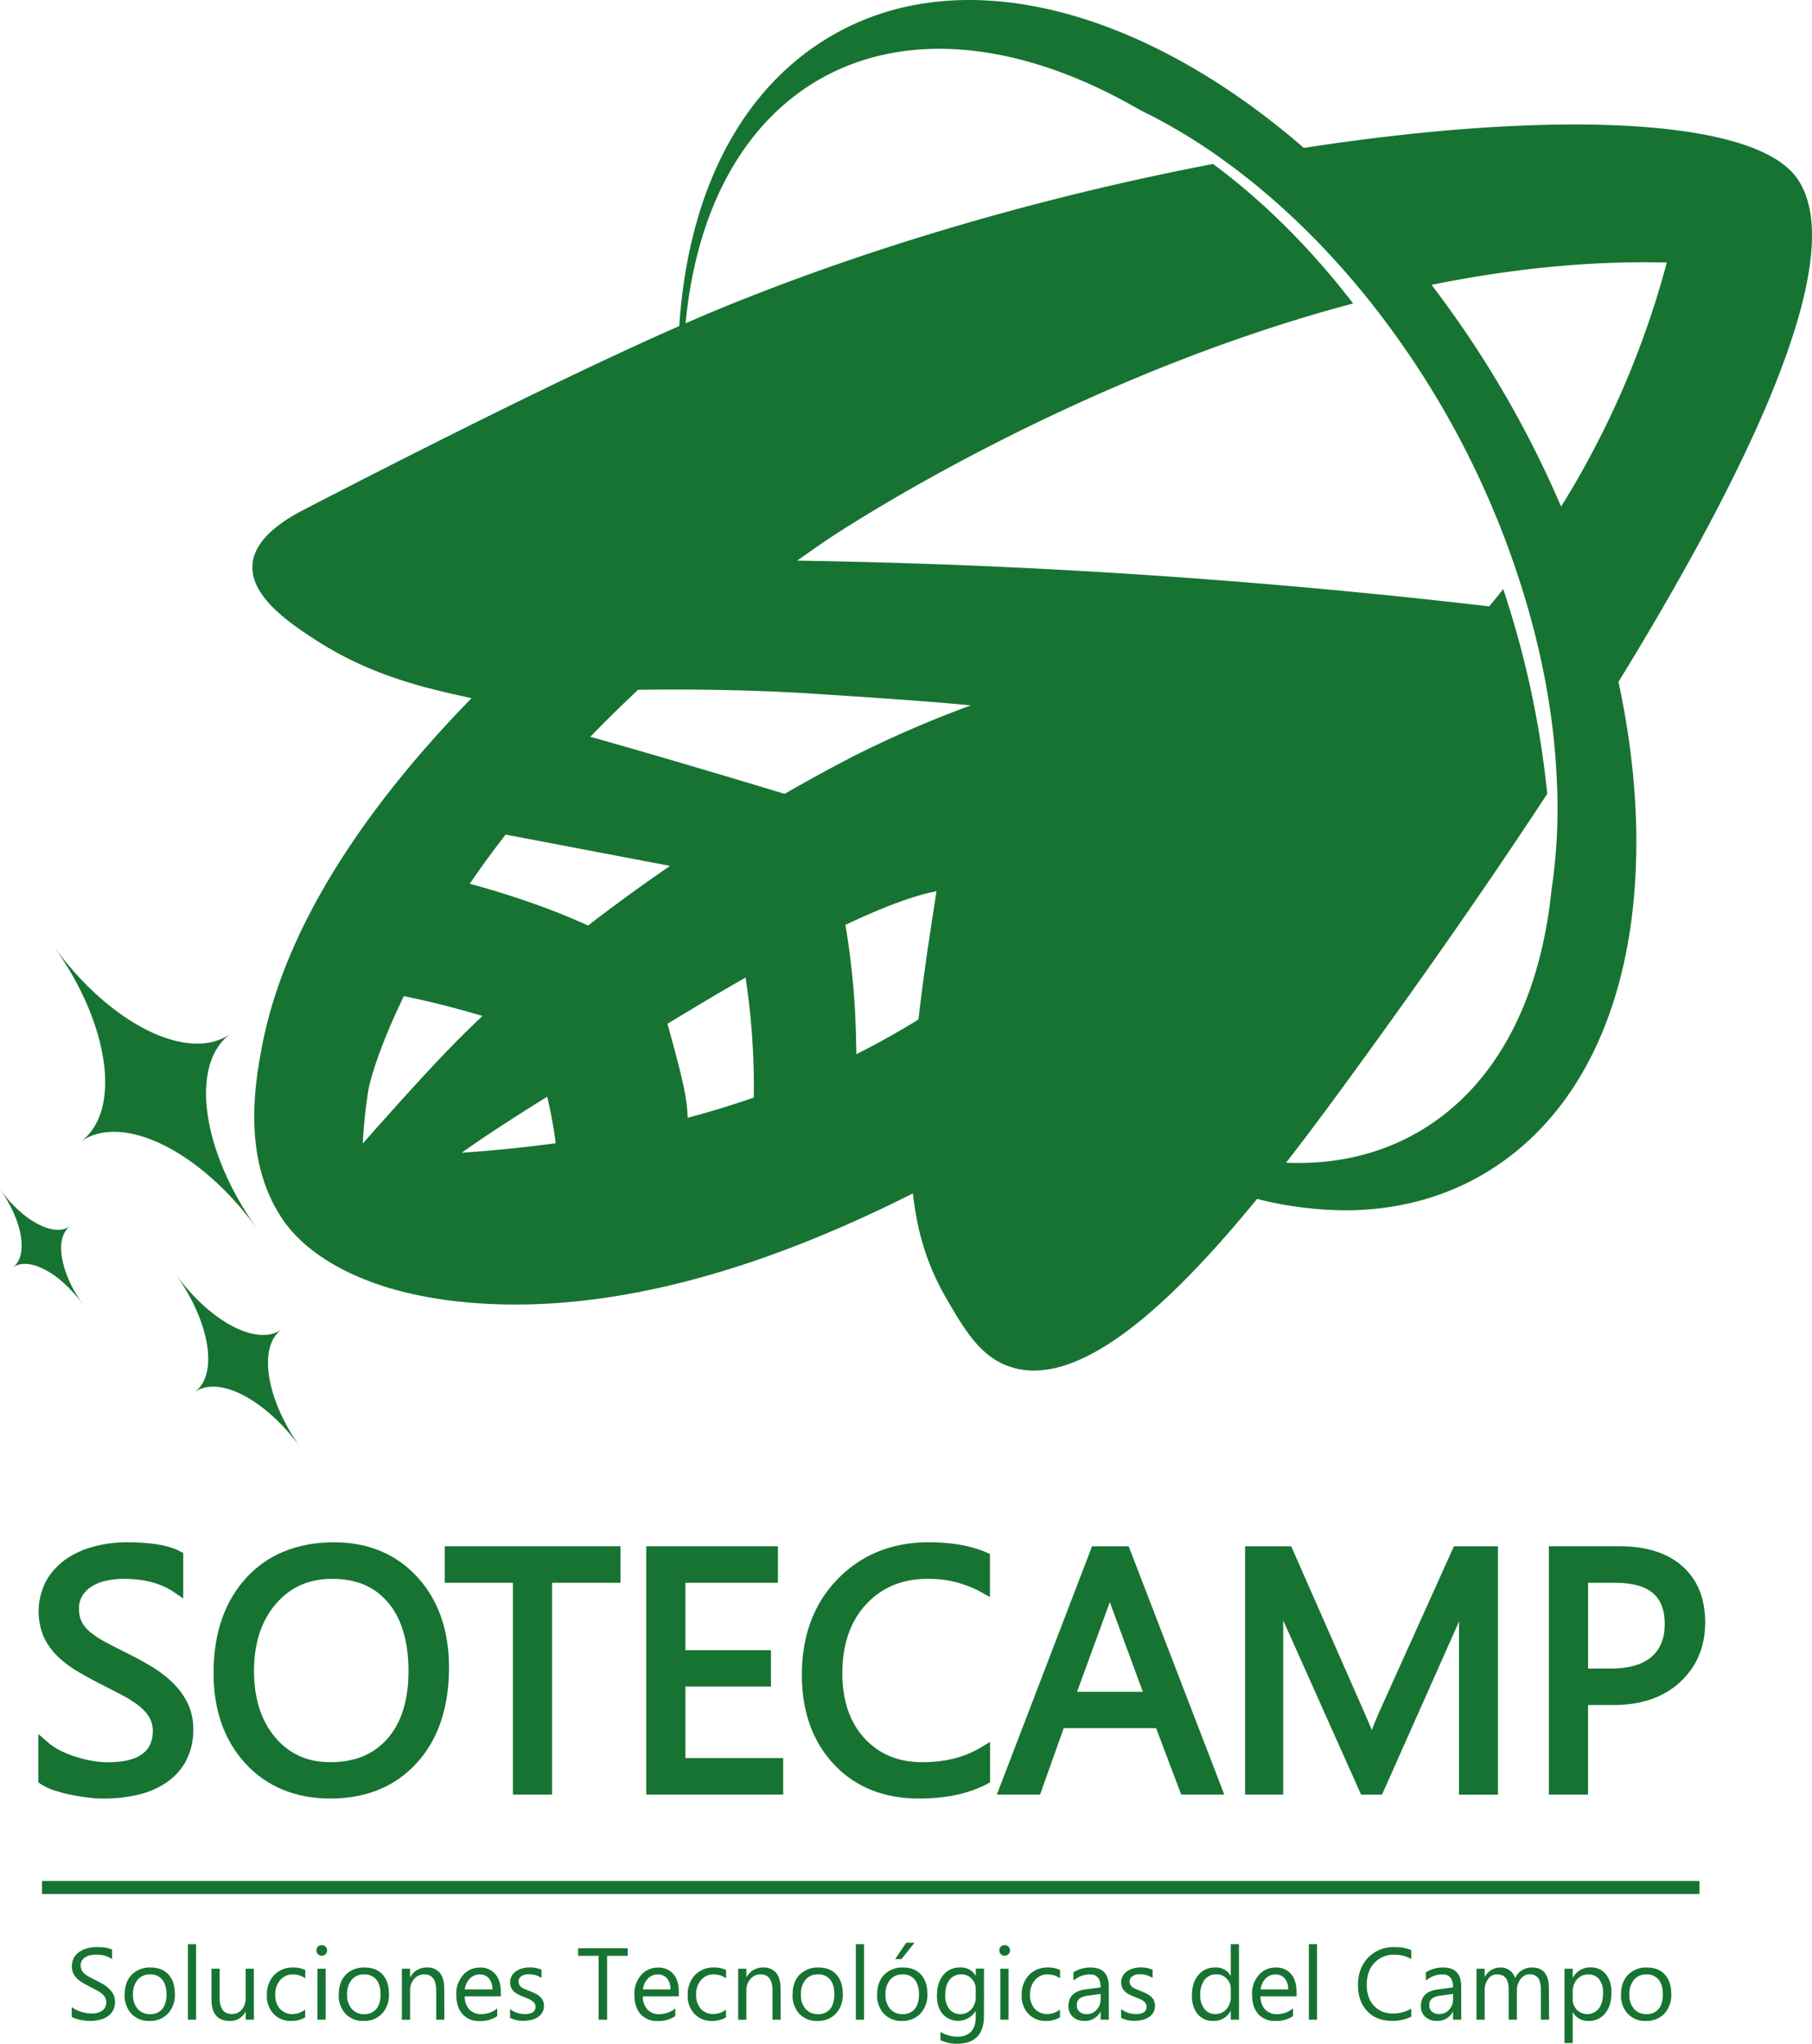<svg id="Layer_1" data-name="Layer 1" xmlns="http://www.w3.org/2000/svg" viewBox="0 0 884.07 997.09"><defs><style>.cls-1{fill:#177332;}</style></defs><title>SOTECAMP_1</title><path class="cls-1" d="M933.74,89.05c-20.91-29.8-119.62-33.57-240.66-14.86-77.09-66.85-165-91.74-229-55.54-44.59,25.18-71.26,75.53-75.74,142.45-32.43,14.22-89.11,41-182,89-7.47,3.84-25.25,13.3-26.24,27.45C179,293,198.31,306,209.9,313.57c29,19.13,58.32,24.89,77.09,29.09-44.45,45.52-89.89,105.61-102.2,169.69-3.41,18.06-10.24,56.33,11.09,86.05,4.27,5.9,26,34.49,93.38,39.4,70.76,5.12,145-19.2,213.07-53.55,2.35,21.26,8,36.91,16.57,51.7,8.75,15,16.43,28.16,31,32.93,34.14,11.31,79.65-32.15,120.33-81.93a178.5,178.5,0,0,0,43,5.55c23.54,0,45.8-5.41,65.71-16.64,46.65-26.38,73.75-80.43,76.17-152.26,1-28.45-2-58.46-8.53-88.9C907.71,235.06,960.84,127.67,933.74,89.05ZM233.94,559.92a224.88,224.88,0,0,1,2.77-26.31c.92-5.19,5.62-21.69,17.28-45.59,1.71.36,3.63.78,5.69,1.21,11.88,2.56,23.33,5.69,32.64,8.46-6.12,5.76-12.73,12.3-19.77,19.7C256.34,534.39,233.94,559.92,233.94,559.92Zm48.29,4.48c11.17-8,25-16.93,41.68-27.31,1.28,5.48,2.42,11.09,3.27,16.57.36,2.06.64,4.12.85,6.12C314.16,561.63,298.73,563.34,282.23,564.4Zm46.3-117.34a421.58,421.58,0,0,0-42.39-13.87c5.26-7.75,11.09-15.79,17.5-24l80.22,15.29c-16.07,11-29.51,21-40,29.09C338.91,451.33,333.72,449.12,328.53,447.06Zm63.93,100.28-.21-3.41c-.64-9-3.63-20.55-9.67-42.46,3.84-2.28,7.68-4.62,11.66-7,9.46-5.69,18.28-10.88,26.46-15.5a354.41,354.41,0,0,1,4,58.53C411.95,541.93,400.93,545.13,392.46,547.34Zm117.06-82.07c-1.78,12.3-3.27,23.61-4.48,34.14-10.31,6.4-20.41,11.95-30.3,16.93-.07-6.69-.28-13.37-.57-19.77a386,386,0,0,0-4.76-43.31c20.84-9.89,34.78-14.58,44.45-16.43C512.37,446.21,510.95,455.67,509.52,465.27Zm-38.69-93q-16.32,8.53-31.08,17.07c-19.77-6-55.4-16.71-94.8-27.88,7.33-7.54,15.08-15.22,23.33-22.9h.07c26.17-.36,56.11,0,85.56,1.92s54.76,3.56,76.66,5.69A545.14,545.14,0,0,0,470.83,372.24Zm343,64.36v.21c-5.76,55.47-28.8,97.08-65.86,118-18.85,10.67-40.32,15.43-63.58,14.44,13.58-17.42,26.38-35,37.69-50.56,17.35-24,52.56-72.68,89.75-129.43a462.37,462.37,0,0,0-18.63-91c-.92-3-1.85-6-2.84-8.89-2.35,3-4.62,5.76-6.83,8.46-82.5-9.6-169.19-16.64-259.79-20.2-26.24-1-52.27-1.71-77.87-2.13,4.76-3.34,9.6-6.76,14.51-10.1,0,0,114.86-77.73,256.74-115.35-20.77-27-44-50.07-68.34-68.06C570.4,97,485.91,120.77,409,152.28c-4.69,1.92-10.53,4.41-17.57,7.47C396.8,103.56,420,61.6,457.32,40.41c17.57-9.89,37.12-14.58,57.89-14.58,31.08,0,64.72,10.53,98.07,29.94a272.37,272.37,0,0,1,41.46,25c24.82,18,48.5,40.75,69.77,67.28A432.74,432.74,0,0,1,786.1,252.2c4,9.53,7.54,19.13,10.74,28.66,11.59,34.42,18.21,68.7,19.63,101.27A269.22,269.22,0,0,1,813.84,436.61Zm4.76-187.47A508,508,0,0,0,755.38,141c37.48-7.61,76.24-11.88,114.78-10.88A438.36,438.36,0,0,1,834,222.33C829,231.86,823.86,240.75,818.6,249.14Z" transform="translate(-56.93 -2.02)"/><path class="cls-1" d="M96.18,559.09c20.24-14.57,58.89,4.49,86.31,42.58-13.7-19-22-39.24-24.35-56.49s1.22-31.58,11.35-38.87c-20.24,14.57-58.89-4.49-86.31-42.58C110.61,501.82,116.43,544.52,96.18,559.09Z" transform="translate(-56.93 -2.02)"/><path class="cls-1" d="M151.88,681.21c11.72-8.44,34.9,3.73,51.77,27.17-8.43-11.71-13.69-24-15.38-34.48s.18-19,6-23.24c-11.72,8.44-34.9-3.73-51.77-27.17C159.42,646.93,163.6,672.77,151.88,681.21Z" transform="translate(-56.93 -2.02)"/><path class="cls-1" d="M63.1,620.41c7.74-5.58,23.07,2.46,34.22,18-5.57-7.74-9-15.89-10.16-22.79s.12-12.57,4-15.36c-7.74,5.58-23.07-2.46-34.22-18C68.08,597.75,70.85,614.83,63.1,620.41Z" transform="translate(-56.93 -2.02)"/><rect class="cls-1" x="20.5" y="917.71" width="808.67" height="6.34"/><path class="cls-1" d="M91.92,986v-4.81a9.33,9.33,0,0,0,2,1.31,15.88,15.88,0,0,0,2.43,1,19.29,19.29,0,0,0,2.56.62,14.31,14.31,0,0,0,2.38.22,9.33,9.33,0,0,0,5.63-1.4,5.24,5.24,0,0,0,1.24-6.48,7,7,0,0,0-1.71-1.91,17,17,0,0,0-2.59-1.65q-1.49-.79-3.22-1.67t-3.4-1.87a14.74,14.74,0,0,1-2.75-2.09,8.7,8.7,0,0,1-1.84-2.59,8.82,8.82,0,0,1,.38-7.54,9,9,0,0,1,2.75-2.91,12.46,12.46,0,0,1,3.88-1.7,17.77,17.77,0,0,1,4.44-.56q5.15,0,7.51,1.24v4.59a13.62,13.62,0,0,0-7.92-2.14,13.08,13.08,0,0,0-2.67.28,7.54,7.54,0,0,0-2.38.91,5.26,5.26,0,0,0-1.7,1.63,4.32,4.32,0,0,0-.66,2.43,5,5,0,0,0,.5,2.31A5.64,5.64,0,0,0,98.21,965a14.64,14.64,0,0,0,2.37,1.56q1.4.75,3.22,1.65t3.55,1.94a16.24,16.24,0,0,1,2.94,2.26,10.05,10.05,0,0,1,2,2.75,7.72,7.72,0,0,1,.74,3.45,8.76,8.76,0,0,1-1,4.36,8.27,8.27,0,0,1-2.72,2.91,11.89,11.89,0,0,1-3.95,1.62,21.69,21.69,0,0,1-4.72.5,19.39,19.39,0,0,1-2-.13q-1.22-.13-2.48-.39a20,20,0,0,1-2.39-.63A7.46,7.46,0,0,1,91.92,986Z" transform="translate(-56.93 -2.02)"/><path class="cls-1" d="M129.86,988a11.54,11.54,0,0,1-8.81-3.49,12.92,12.92,0,0,1-3.29-9.25q0-6.27,3.43-9.8a12.32,12.32,0,0,1,9.26-3.52q5.57,0,8.69,3.43t3.12,9.5a13.37,13.37,0,0,1-3.37,9.54A11.8,11.8,0,0,1,129.86,988Zm.29-22.7a7.58,7.58,0,0,0-6.08,2.61,10.73,10.73,0,0,0-2.24,7.21,10.15,10.15,0,0,0,2.26,7,7.68,7.68,0,0,0,6.05,2.55,7.29,7.29,0,0,0,5.94-2.5q2.08-2.5,2.08-7.12t-2.08-7.2A7.26,7.26,0,0,0,130.15,965.28Z" transform="translate(-56.93 -2.02)"/><path class="cls-1" d="M152.61,987.4h-4V950.55h4Z" transform="translate(-56.93 -2.02)"/><path class="cls-1" d="M180.81,987.4h-4v-3.94h-.1A8.19,8.19,0,0,1,169,988q-8.9,0-8.9-10.6V962.51h4v14.24q0,7.88,6,7.87a6.1,6.1,0,0,0,4.8-2.15,8.23,8.23,0,0,0,1.88-5.63V962.51h4Z" transform="translate(-56.93 -2.02)"/><path class="cls-1" d="M205.82,986.26A13,13,0,0,1,199,988a11.27,11.27,0,0,1-8.59-3.46,12.55,12.55,0,0,1-3.27-9,13.8,13.8,0,0,1,3.52-9.88,12.33,12.33,0,0,1,9.41-3.73,13.11,13.11,0,0,1,5.79,1.22v4.08a10.14,10.14,0,0,0-5.93-1.94,8,8,0,0,0-6.26,2.73,10.38,10.38,0,0,0-2.44,7.18,9.88,9.88,0,0,0,2.3,6.9,7.92,7.92,0,0,0,6.16,2.53,10,10,0,0,0,6.13-2.16Z" transform="translate(-56.93 -2.02)"/><path class="cls-1" d="M213.89,956.19a2.53,2.53,0,0,1-1.82-.73,2.46,2.46,0,0,1-.75-1.85,2.55,2.55,0,0,1,2.58-2.6,2.57,2.57,0,0,1,1.86.74,2.6,2.6,0,0,1,0,3.68A2.55,2.55,0,0,1,213.89,956.19Zm1.94,31.21h-4V962.51h4Z" transform="translate(-56.93 -2.02)"/><path class="cls-1" d="M234.31,988a11.54,11.54,0,0,1-8.81-3.49,12.92,12.92,0,0,1-3.29-9.25q0-6.27,3.43-9.8a12.32,12.32,0,0,1,9.26-3.52q5.57,0,8.69,3.43t3.12,9.5a13.37,13.37,0,0,1-3.37,9.54A11.8,11.8,0,0,1,234.31,988Zm.29-22.7a7.58,7.58,0,0,0-6.08,2.61,10.73,10.73,0,0,0-2.24,7.21,10.15,10.15,0,0,0,2.26,7,7.68,7.68,0,0,0,6.05,2.55,7.29,7.29,0,0,0,5.94-2.5q2.08-2.5,2.08-7.12t-2.08-7.2A7.26,7.26,0,0,0,234.61,965.28Z" transform="translate(-56.93 -2.02)"/><path class="cls-1" d="M273.74,987.4h-4V973.2q0-7.92-5.79-7.92a6.28,6.28,0,0,0-4.95,2.25,8.33,8.33,0,0,0-2,5.68v14.2h-4V962.51h4v4.13h.1a9,9,0,0,1,8.17-4.72,7.62,7.62,0,0,1,6.25,2.64q2.16,2.64,2.16,7.62Z" transform="translate(-56.93 -2.02)"/><path class="cls-1" d="M301.26,976H283.68a9.31,9.31,0,0,0,2.24,6.42,7.71,7.71,0,0,0,5.88,2.26,12.24,12.24,0,0,0,7.73-2.77v3.74a14.44,14.44,0,0,1-8.68,2.38,10.52,10.52,0,0,1-8.29-3.39q-3-3.39-3-9.54a13.61,13.61,0,0,1,3.29-9.47,10.56,10.56,0,0,1,8.18-3.66,9.36,9.36,0,0,1,7.56,3.16q2.67,3.16,2.67,8.78Zm-4.08-3.38a8.11,8.11,0,0,0-1.67-5.37,5.67,5.67,0,0,0-4.56-1.92,6.44,6.44,0,0,0-4.79,2,9.15,9.15,0,0,0-2.43,5.27Z" transform="translate(-56.93 -2.02)"/><path class="cls-1" d="M305.78,986.5v-4.28a11.79,11.79,0,0,0,7.17,2.41q5.25,0,5.25-3.5a3,3,0,0,0-.45-1.69,4.49,4.49,0,0,0-1.22-1.23,9.38,9.38,0,0,0-1.8-1l-2.22-.89a28.51,28.51,0,0,1-2.9-1.32,8.77,8.77,0,0,1-2.09-1.51,5.6,5.6,0,0,1-1.26-1.91,6.76,6.76,0,0,1-.43-2.5,6,6,0,0,1,.8-3.1,7.11,7.11,0,0,1,2.14-2.26,10,10,0,0,1,3.05-1.37,13.55,13.55,0,0,1,3.54-.46,14.29,14.29,0,0,1,5.79,1.12v4a11.28,11.28,0,0,0-6.32-1.8,7.37,7.37,0,0,0-2,.26,5,5,0,0,0-1.54.72,3.32,3.32,0,0,0-1,1.11,2.92,2.92,0,0,0-.35,1.42,3.41,3.41,0,0,0,.35,1.63,3.58,3.58,0,0,0,1,1.17,7.88,7.88,0,0,0,1.65.92q1,.41,2.21.9a31.23,31.23,0,0,1,3,1.3,10.17,10.17,0,0,1,2.24,1.51,5.9,5.9,0,0,1,1.42,1.93,6.24,6.24,0,0,1,.5,2.6,6.13,6.13,0,0,1-.81,3.21,7,7,0,0,1-2.18,2.26,10,10,0,0,1-3.14,1.34,15.5,15.5,0,0,1-3.72.44A14.13,14.13,0,0,1,305.78,986.5Z" transform="translate(-56.93 -2.02)"/><path class="cls-1" d="M363.19,956.24H353.13V987.4H349V956.24H339v-3.7h24.19Z" transform="translate(-56.93 -2.02)"/><path class="cls-1" d="M388.13,976H370.56a9.31,9.31,0,0,0,2.24,6.42,7.71,7.71,0,0,0,5.88,2.26,12.24,12.24,0,0,0,7.73-2.77v3.74a14.44,14.44,0,0,1-8.68,2.38,10.52,10.52,0,0,1-8.29-3.39q-3-3.39-3-9.54a13.61,13.61,0,0,1,3.29-9.47,10.56,10.56,0,0,1,8.18-3.66,9.36,9.36,0,0,1,7.56,3.16q2.67,3.16,2.67,8.78Zm-4.08-3.38a8.11,8.11,0,0,0-1.67-5.37,5.67,5.67,0,0,0-4.56-1.92,6.44,6.44,0,0,0-4.79,2,9.15,9.15,0,0,0-2.43,5.27Z" transform="translate(-56.93 -2.02)"/><path class="cls-1" d="M411.13,986.26a13,13,0,0,1-6.81,1.73,11.27,11.27,0,0,1-8.59-3.46,12.55,12.55,0,0,1-3.27-9,13.8,13.8,0,0,1,3.52-9.88,12.33,12.33,0,0,1,9.41-3.73,13.11,13.11,0,0,1,5.79,1.22v4.08a10.14,10.14,0,0,0-5.93-1.94A8,8,0,0,0,399,968a10.38,10.38,0,0,0-2.44,7.18,9.88,9.88,0,0,0,2.3,6.9,7.92,7.92,0,0,0,6.16,2.53,10,10,0,0,0,6.13-2.16Z" transform="translate(-56.93 -2.02)"/><path class="cls-1" d="M437.82,987.4h-4V973.2q0-7.92-5.79-7.92a6.28,6.28,0,0,0-4.95,2.25,8.33,8.33,0,0,0-2,5.68v14.2h-4V962.51h4v4.13h.1a9,9,0,0,1,8.17-4.72,7.62,7.62,0,0,1,6.25,2.64q2.16,2.64,2.16,7.62Z" transform="translate(-56.93 -2.02)"/><path class="cls-1" d="M455.73,988a11.54,11.54,0,0,1-8.81-3.49,12.92,12.92,0,0,1-3.29-9.25q0-6.27,3.43-9.8a12.32,12.32,0,0,1,9.26-3.52q5.57,0,8.69,3.43t3.12,9.5a13.37,13.37,0,0,1-3.37,9.54A11.8,11.8,0,0,1,455.73,988Zm.29-22.7a7.58,7.58,0,0,0-6.08,2.61,10.73,10.73,0,0,0-2.24,7.21,10.15,10.15,0,0,0,2.26,7,7.68,7.68,0,0,0,6.05,2.55,7.29,7.29,0,0,0,5.94-2.5Q464,979.62,464,975t-2.08-7.2A7.26,7.26,0,0,0,456,965.28Z" transform="translate(-56.93 -2.02)"/><path class="cls-1" d="M478.49,987.4h-4V950.55h4Z" transform="translate(-56.93 -2.02)"/><path class="cls-1" d="M497,988a11.54,11.54,0,0,1-8.81-3.49,12.92,12.92,0,0,1-3.29-9.25q0-6.27,3.43-9.8a12.32,12.32,0,0,1,9.26-3.52q5.57,0,8.69,3.43t3.12,9.5A13.37,13.37,0,0,1,506,984.4,11.8,11.8,0,0,1,497,988Zm.29-22.7a7.58,7.58,0,0,0-6.08,2.61,10.73,10.73,0,0,0-2.24,7.21,10.15,10.15,0,0,0,2.26,7,7.68,7.68,0,0,0,6.05,2.55,7.29,7.29,0,0,0,5.94-2.5q2.08-2.5,2.08-7.12t-2.08-7.2A7.26,7.26,0,0,0,497.25,965.28Zm5.83-15.46-6.37,8h-3.09l5.42-8Z" transform="translate(-56.93 -2.02)"/><path class="cls-1" d="M537,985.41q0,13.71-13.13,13.71a17.63,17.63,0,0,1-8.07-1.75v-4a16.58,16.58,0,0,0,8,2.33q9.19,0,9.19-9.77v-2.72h-.1a10.07,10.07,0,0,1-16,1.45q-2.83-3.32-2.83-8.91,0-6.34,3.05-10.09a10.19,10.19,0,0,1,8.35-3.74,8.12,8.12,0,0,1,7.46,4h.1v-3.45h4Zm-4-9.26v-3.67a7.12,7.12,0,0,0-2-5.08,6.61,6.61,0,0,0-5-2.12A6.92,6.92,0,0,0,520.2,968q-2.09,2.69-2.09,7.52a10.3,10.3,0,0,0,2,6.65,6.48,6.48,0,0,0,5.31,2.49,6.94,6.94,0,0,0,5.46-2.38A8.88,8.88,0,0,0,533,976.14Z" transform="translate(-56.93 -2.02)"/><path class="cls-1" d="M547.08,956.19a2.53,2.53,0,0,1-1.82-.73,2.46,2.46,0,0,1-.75-1.85,2.55,2.55,0,0,1,2.58-2.6,2.57,2.57,0,0,1,1.86.74,2.59,2.59,0,0,1,0,3.68A2.55,2.55,0,0,1,547.08,956.19ZM549,987.4h-4V962.51h4Z" transform="translate(-56.93 -2.02)"/><path class="cls-1" d="M574.07,986.26a13,13,0,0,1-6.81,1.73,11.27,11.27,0,0,1-8.59-3.46,12.55,12.55,0,0,1-3.27-9,13.81,13.81,0,0,1,3.52-9.88,12.33,12.33,0,0,1,9.41-3.73,13.11,13.11,0,0,1,5.79,1.22v4.08a10.14,10.14,0,0,0-5.93-1.94,8,8,0,0,0-6.26,2.73,10.38,10.38,0,0,0-2.44,7.18,9.88,9.88,0,0,0,2.3,6.9,7.92,7.92,0,0,0,6.16,2.53,10,10,0,0,0,6.13-2.16Z" transform="translate(-56.93 -2.02)"/><path class="cls-1" d="M597.91,987.4h-4v-3.89h-.1a8.35,8.35,0,0,1-7.66,4.47,8.19,8.19,0,0,1-5.82-2,6.82,6.82,0,0,1-2.1-5.23q0-7,8.22-8.12l7.46-1q0-6.34-5.13-6.34a12.25,12.25,0,0,0-8.12,3.06v-4.08a15.43,15.43,0,0,1,8.46-2.33q8.77,0,8.78,9.29Zm-4-12.59-6,.83a9.75,9.75,0,0,0-4.18,1.37,4,4,0,0,0-1.41,3.49,3.8,3.8,0,0,0,1.3,3,5,5,0,0,0,3.46,1.15,6.4,6.4,0,0,0,4.9-2.08,7.43,7.43,0,0,0,1.93-5.26Z" transform="translate(-56.93 -2.02)"/><path class="cls-1" d="M603.92,986.5v-4.28a11.79,11.79,0,0,0,7.17,2.41q5.25,0,5.25-3.5a3,3,0,0,0-.45-1.69,4.49,4.49,0,0,0-1.22-1.23,9.37,9.37,0,0,0-1.8-1l-2.22-.89a28.41,28.41,0,0,1-2.91-1.32,8.76,8.76,0,0,1-2.09-1.51,5.59,5.59,0,0,1-1.26-1.91,6.75,6.75,0,0,1-.43-2.5,6,6,0,0,1,.8-3.1,7.11,7.11,0,0,1,2.14-2.26,10,10,0,0,1,3.05-1.37,13.54,13.54,0,0,1,3.54-.46,14.3,14.3,0,0,1,5.79,1.12v4a11.28,11.28,0,0,0-6.32-1.8,7.36,7.36,0,0,0-2,.26,4.94,4.94,0,0,0-1.54.72,3.32,3.32,0,0,0-1,1.11,2.91,2.91,0,0,0-.35,1.42,3.41,3.41,0,0,0,.35,1.63,3.59,3.59,0,0,0,1,1.17,7.91,7.91,0,0,0,1.65.92q1,.41,2.21.9a31.23,31.23,0,0,1,3,1.3,10.21,10.21,0,0,1,2.24,1.51,5.9,5.9,0,0,1,1.42,1.93,6.23,6.23,0,0,1,.5,2.6,6.14,6.14,0,0,1-.81,3.21,7,7,0,0,1-2.18,2.26,10,10,0,0,1-3.14,1.34,15.5,15.5,0,0,1-3.72.44A14.14,14.14,0,0,1,603.92,986.5Z" transform="translate(-56.93 -2.02)"/><path class="cls-1" d="M661.43,987.4h-4v-4.23h-.1a9.2,9.2,0,0,1-8.56,4.81,9.3,9.3,0,0,1-7.5-3.34q-2.81-3.34-2.81-9.1,0-6.17,3.11-9.89a10.26,10.26,0,0,1,8.29-3.72,8,8,0,0,1,7.46,4h.1V950.55h4Zm-4-11.26v-3.67a7.13,7.13,0,0,0-2-5.1,6.69,6.69,0,0,0-5.06-2.09,6.89,6.89,0,0,0-5.74,2.67,11.72,11.72,0,0,0-2.09,7.39,10.54,10.54,0,0,0,2,6.79,6.56,6.56,0,0,0,5.39,2.49,6.81,6.81,0,0,0,5.41-2.41A9,9,0,0,0,657.44,976.14Z" transform="translate(-56.93 -2.02)"/><path class="cls-1" d="M689.5,976H671.93a9.31,9.31,0,0,0,2.24,6.42,7.71,7.71,0,0,0,5.88,2.26,12.24,12.24,0,0,0,7.73-2.77v3.74A14.44,14.44,0,0,1,679.1,988a10.52,10.52,0,0,1-8.29-3.39q-3-3.39-3-9.54a13.61,13.61,0,0,1,3.29-9.47,10.56,10.56,0,0,1,8.18-3.66,9.36,9.36,0,0,1,7.56,3.16q2.67,3.16,2.67,8.78Zm-4.08-3.38a8.11,8.11,0,0,0-1.67-5.37,5.67,5.67,0,0,0-4.56-1.92,6.44,6.44,0,0,0-4.79,2,9.15,9.15,0,0,0-2.43,5.27Z" transform="translate(-56.93 -2.02)"/><path class="cls-1" d="M699.52,987.4h-4V950.55h4Z" transform="translate(-56.93 -2.02)"/><path class="cls-1" d="M745.49,985.94a20.45,20.45,0,0,1-9.63,2q-7.44,0-11.91-4.79t-4.47-12.57q0-8.36,5-13.52A17.08,17.08,0,0,1,737.27,952a20.46,20.46,0,0,1,8.22,1.43v4.35a16.67,16.67,0,0,0-8.26-2.09,12.68,12.68,0,0,0-9.74,4q-3.73,4-3.73,10.72,0,6.37,3.49,10.15a11.87,11.87,0,0,0,9.15,3.78,17.17,17.17,0,0,0,9.09-2.33Z" transform="translate(-56.93 -2.02)"/><path class="cls-1" d="M769.87,987.4h-4v-3.89h-.1a8.35,8.35,0,0,1-7.66,4.47,8.19,8.19,0,0,1-5.82-2,6.82,6.82,0,0,1-2.1-5.23q0-7,8.22-8.12l7.46-1q0-6.34-5.13-6.34a12.25,12.25,0,0,0-8.12,3.06v-4.08a15.43,15.43,0,0,1,8.46-2.33q8.77,0,8.78,9.29Zm-4-12.59-6,.83A9.75,9.75,0,0,0,755.7,977a4,4,0,0,0-1.41,3.49,3.8,3.8,0,0,0,1.3,3,5,5,0,0,0,3.46,1.15,6.4,6.4,0,0,0,4.9-2.08,7.43,7.43,0,0,0,1.93-5.26Z" transform="translate(-56.93 -2.02)"/><path class="cls-1" d="M812.72,987.4h-4V973.11q0-4.13-1.28-6a4.84,4.84,0,0,0-4.29-1.85,5.31,5.31,0,0,0-4.34,2.33A8.93,8.93,0,0,0,797,973.2v14.2h-4V972.62q0-7.34-5.66-7.34a5.24,5.24,0,0,0-4.33,2.2,9.09,9.09,0,0,0-1.7,5.72v14.2h-4V962.51h4v3.94h.1a8.46,8.46,0,0,1,7.73-4.52,7.19,7.19,0,0,1,7,5.15,8.88,8.88,0,0,1,8.26-5.15q8.22,0,8.22,10.14Z" transform="translate(-56.93 -2.02)"/><path class="cls-1" d="M824.34,983.8h-.1v15h-4V962.51h4v4.38h.1a9.43,9.43,0,0,1,8.6-5,9.12,9.12,0,0,1,7.51,3.34q2.7,3.34,2.7,9,0,6.25-3,10A10.12,10.12,0,0,1,831.8,988,8.33,8.33,0,0,1,824.34,983.8Zm-.1-10v3.48a7.4,7.4,0,0,0,2,5.24,7.16,7.16,0,0,0,10.77-.62q2.05-2.77,2.05-7.71a10,10,0,0,0-1.92-6.52,6.36,6.36,0,0,0-5.2-2.36,7.07,7.07,0,0,0-5.59,2.42A8.89,8.89,0,0,0,824.24,973.76Z" transform="translate(-56.93 -2.02)"/><path class="cls-1" d="M859.93,988a11.55,11.55,0,0,1-8.81-3.49,12.92,12.92,0,0,1-3.29-9.25q0-6.27,3.43-9.8a12.32,12.32,0,0,1,9.26-3.52q5.57,0,8.69,3.43t3.12,9.5A13.37,13.37,0,0,1,869,984.4,11.8,11.8,0,0,1,859.93,988Zm.29-22.7a7.59,7.59,0,0,0-6.08,2.61,10.73,10.73,0,0,0-2.24,7.21,10.15,10.15,0,0,0,2.26,7,7.68,7.68,0,0,0,6.05,2.55,7.28,7.28,0,0,0,5.94-2.5q2.08-2.5,2.08-7.12t-2.08-7.2A7.25,7.25,0,0,0,860.22,965.28Z" transform="translate(-56.93 -2.02)"/><path class="cls-1" d="M141.28,823.06A56.82,56.82,0,0,0,131,815.18c-3.75-2.28-7.78-4.49-12-6.57-4-2-7.57-3.8-10.59-5.44a45.9,45.9,0,0,1-7.41-4.85,16.09,16.09,0,0,1-4.17-5,13.93,13.93,0,0,1-1.35-6.39,11.53,11.53,0,0,1,1.72-6.53,14.63,14.63,0,0,1,4.76-4.55,22.39,22.39,0,0,1,7-2.68,40.73,40.73,0,0,1,8.3-.87c10.06,0,18.37,2.22,24.69,6.6l4.37,3V759.69l-1.49-.78c-5.67-3-14.24-4.43-26.2-4.43a61.94,61.94,0,0,0-15.4,1.94,44.29,44.29,0,0,0-13.71,6A32.63,32.63,0,0,0,79.63,773a32,32,0,0,0-1.38,27.57,31.76,31.76,0,0,0,6.66,9.41,51.85,51.85,0,0,0,9.62,7.33c3.55,2.13,7.4,4.25,11.46,6.3,3.77,1.91,7.35,3.76,10.64,5.5a54.06,54.06,0,0,1,8.16,5.21,20.54,20.54,0,0,1,5,5.56,12.84,12.84,0,0,1,1.67,6.72c0,4.92-1.65,8.56-5.06,11.12-3.6,2.71-9.31,4.08-17,4.08a44.92,44.92,0,0,1-7.43-.69,61.58,61.58,0,0,1-8.13-2A50.56,50.56,0,0,1,86.22,856a28.35,28.35,0,0,1-6-4L75.62,848v23.6l1.22.83a27,27,0,0,0,6.69,3.12,69.91,69.91,0,0,0,8.27,2.18c2.84.57,5.69,1,8.47,1.33a67,67,0,0,0,7.07.46,74.91,74.91,0,0,0,16.24-1.72,42.33,42.33,0,0,0,14-5.75,30.32,30.32,0,0,0,9.93-10.59,31.88,31.88,0,0,0,3.7-15.83,28.47,28.47,0,0,0-2.74-12.67A36.31,36.31,0,0,0,141.28,823.06Z" transform="translate(-56.93 -2.02)"/><path class="cls-1" d="M220,754.48c-18,0-32.54,5.89-43.09,17.52s-15.79,27.15-15.79,46.36c0,17.94,5.22,32.75,15.52,44S201,879.5,218.08,879.5c17.5,0,31.7-5.84,42.19-17.35S276,835,276,815.54c0-18-5.16-32.8-15.35-44S236.72,754.48,220,754.48Zm36.23,62.91c0,14.12-3.45,25.18-10.27,32.9s-15.94,11.47-27.9,11.47c-11.12,0-19.88-3.94-26.78-12s-10.42-19.08-10.42-32.57,3.6-24.48,10.69-32.68S207.65,772.3,219,772.3c11.72,0,20.62,3.77,27.22,11.51S256.24,802.88,256.24,817.39Z" transform="translate(-56.93 -2.02)"/><polygon class="cls-1" points="216.97 772.21 250.25 772.21 250.25 875.54 269.36 875.54 269.36 772.21 302.73 772.21 302.73 754.39 216.97 754.39 216.97 772.21"/><polygon class="cls-1" points="334.4 822.83 376.15 822.83 376.15 805.09 334.4 805.09 334.4 772.21 379.54 772.21 379.54 754.39 315.3 754.39 315.3 875.54 382.12 875.54 382.12 857.72 334.4 857.72 334.4 822.83"/><path class="cls-1" d="M509.94,754.48c-17.78,0-32.69,6-44.31,17.93S448.16,800,448.16,819.17c0,17.84,5.24,32.5,15.58,43.57s24.36,16.76,41.53,16.76c13.13,0,24.31-2.39,33.22-7.09l1.48-.78V851.86l-4.23,2.57c-8,4.87-17.67,7.33-28.7,7.33-11.82,0-21.08-3.81-28.3-11.64s-10.83-18.47-10.83-31.76c0-14,3.91-25.36,11.63-33.65s17.66-12.41,30.24-12.41a52.77,52.77,0,0,1,26,6.58l4.14,2.31v-21l-1.66-.73C530.78,756.16,521.23,754.48,509.94,754.48Z" transform="translate(-56.93 -2.02)"/><path class="cls-1" d="M607.6,756.42H589.75L543.29,877.56h21.08l11.53-32.4H621l12.25,32.4h21L608.29,758.2Zm-9.2,27.24,16.12,43.77H582.42Z" transform="translate(-56.93 -2.02)"/><path class="cls-1" d="M729.37,838.34c-.88,2-1.93,4.55-3.16,7.74-.85-2.16-1.88-4.62-3.12-7.4L686.9,756.42H664.41V877.56H683V797.4q0-2.52,0-4.83l38,85h10.22L768.84,793q-.06,2.25-.06,4.29v80.32h19V756.42H766.3Z" transform="translate(-56.93 -2.02)"/><path class="cls-1" d="M877.75,766.14c-7.29-6.45-17.58-9.73-30.58-9.73H812.63V877.56h19.11V833.88h12.45c13.51,0,24.43-3.77,32.48-11.22s12.22-17.25,12.22-29S885.14,772.69,877.75,766.14Zm-46,8.09h13.1c16.58,0,24.3,6.39,24.3,20.11,0,7-2.1,12.24-6.42,16s-11,5.73-19.58,5.73h-11.4Z" transform="translate(-56.93 -2.02)"/></svg>